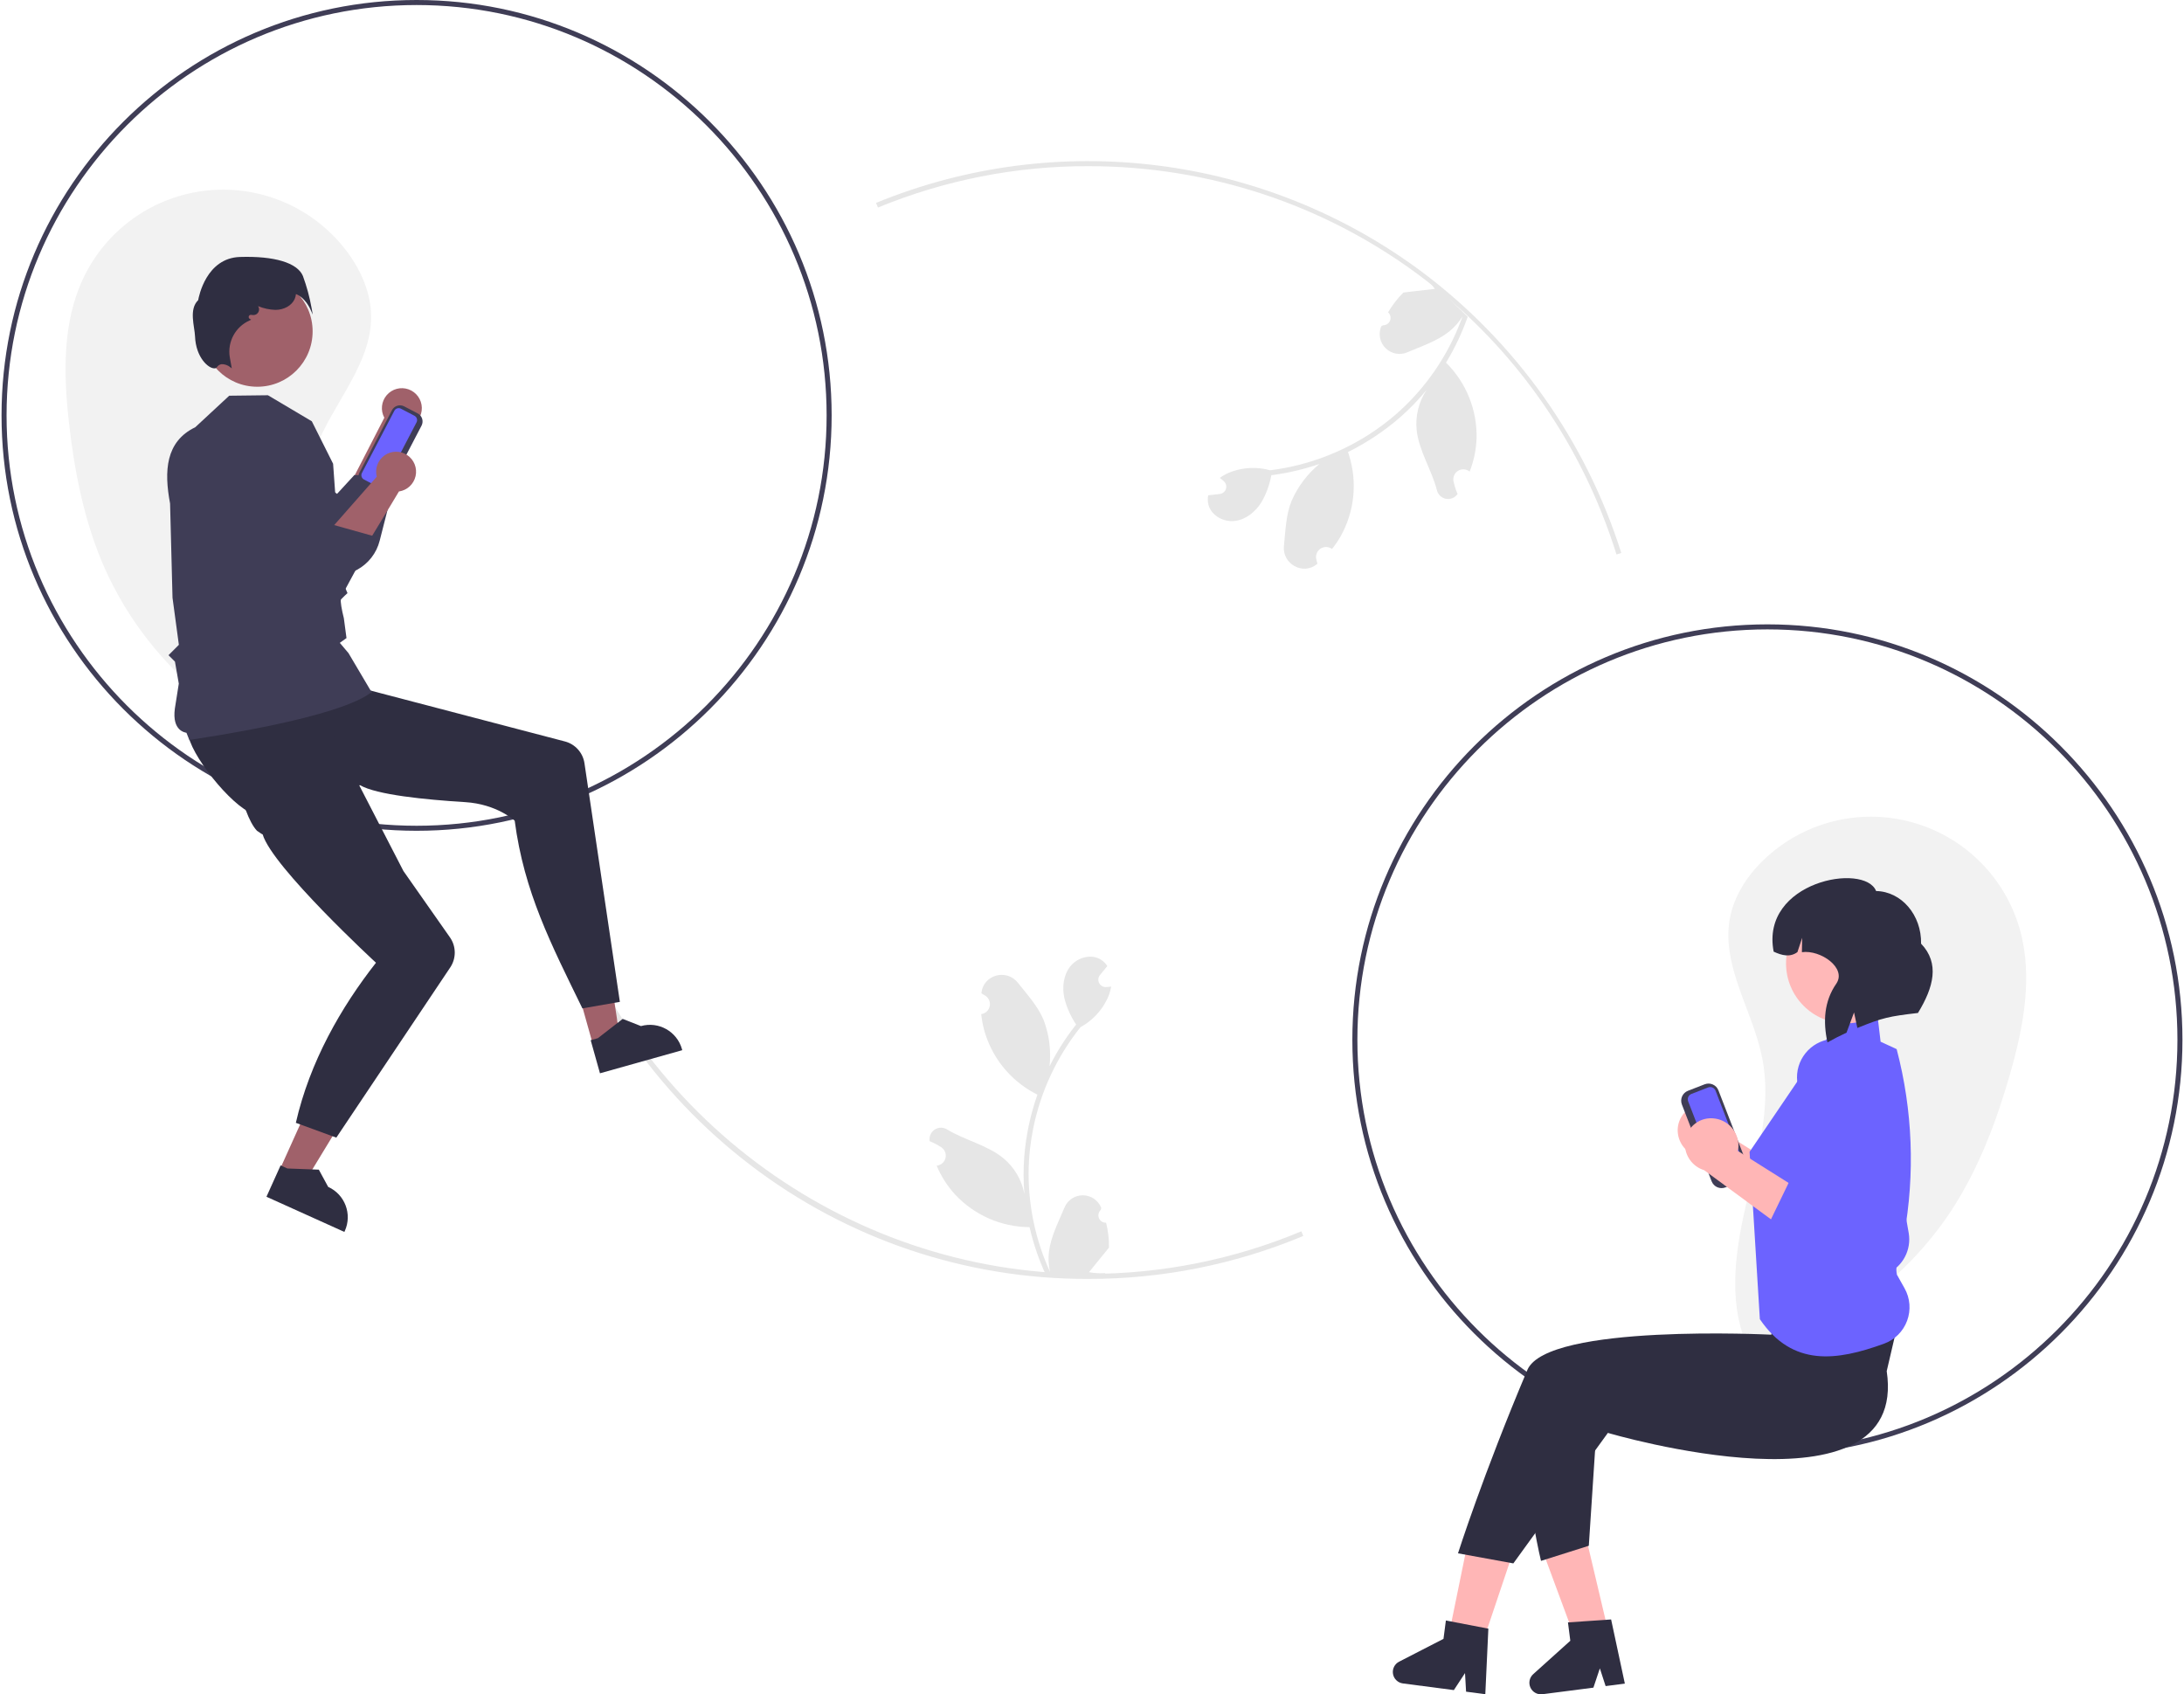 <?xml version="1.0" encoding="UTF-8"?>
<svg xmlns="http://www.w3.org/2000/svg" xmlns:xlink="http://www.w3.org/1999/xlink" width="709px" height="550px" viewBox="0 0 708 550" version="1.1">
<g id="surface1">
<path style=" stroke:none;fill-rule:nonzero;fill:rgb(94.902%,94.902%,94.902%);fill-opacity:1;" d="M 92.367 242.027 C 66.012 230.949 44.883 210.207 33.309 184.051 C 26.836 169.234 23.672 153.164 21.875 137.094 C 20.105 121.324 19.746 104.691 26.527 90.348 C 34.078 74.375 49.457 63.539 67.027 61.809 C 84.602 60.078 101.793 67.707 112.312 81.898 C 116.762 87.906 119.891 95.113 119.973 102.59 C 120.137 118.273 107.539 130.859 102.008 145.535 C 96.297 160.703 98.355 177.508 99.328 193.688 C 100.297 209.863 99.684 227.406 89.871 240.301 "/>
<path style=" stroke:none;fill-rule:nonzero;fill:rgb(94.902%,94.902%,94.902%);fill-opacity:1;" d="M 565.031 440.34 C 592.863 433.816 617.152 416.895 632.922 393.035 C 641.777 379.504 647.574 364.188 652.027 348.645 C 656.395 333.391 659.523 317.051 655.227 301.777 C 650.441 284.766 637.09 271.516 620.051 266.879 C 603.012 262.238 584.789 266.891 572.055 279.129 C 566.664 284.309 562.379 290.891 561.051 298.25 C 558.273 313.684 568.602 328.199 571.605 343.594 C 574.711 359.5 569.879 375.727 566.227 391.516 C 562.57 407.305 560.254 424.703 567.777 439.055 "/>
<path style=" stroke:none;fill-rule:nonzero;fill:rgb(90.196%,90.196%,90.196%);fill-opacity:1;" d="M 352.773 415.156 C 313.105 415.281 274.508 402.262 243.004 378.129 C 212.164 354.547 189.629 321.742 178.676 284.477 L 180.242 284.023 C 202.398 360.27 273.344 413.523 352.773 413.523 C 376.523 413.566 400.043 408.871 421.957 399.707 L 422.59 401.215 C 400.477 410.461 376.742 415.199 352.773 415.156 Z M 352.773 415.156 "/>
<path style=" stroke:none;fill-rule:nonzero;fill:rgb(90.196%,90.196%,90.196%);fill-opacity:1;" d="M 524.27 179.992 C 500.703 104.594 431.785 53.938 352.773 53.938 C 329.363 53.895 306.168 58.457 284.516 67.371 L 283.895 65.859 C 342.812 41.711 410.062 50.211 461.129 88.262 C 491.688 111.172 514.309 143.078 525.828 179.504 Z M 524.27 179.992 "/>
<path style=" stroke:none;fill-rule:nonzero;fill:rgb(24.706%,23.922%,33.725%);fill-opacity:1;" d="M 573.258 472.363 C 498.965 472.363 438.52 411.871 438.52 337.52 C 438.52 263.164 498.965 202.676 573.258 202.676 C 647.555 202.676 708 263.164 708 337.52 C 708 411.871 647.555 472.363 573.258 472.363 Z M 573.258 204.309 C 499.863 204.309 440.152 264.066 440.152 337.52 C 440.152 410.973 499.863 470.727 573.258 470.727 C 646.656 470.727 706.367 410.973 706.367 337.52 C 706.367 264.066 646.656 204.309 573.258 204.309 Z M 573.258 204.309 "/>
<path style=" stroke:none;fill-rule:nonzero;fill:rgb(24.706%,23.922%,33.725%);fill-opacity:1;" d="M 134.742 269.688 C 60.445 269.688 0 209.199 0 134.844 C 0 60.492 60.445 0 134.742 0 C 209.035 0 269.48 60.492 269.48 134.844 C 269.48 209.199 209.035 269.688 134.742 269.688 Z M 134.742 1.633 C 61.344 1.633 1.633 61.391 1.633 134.844 C 1.633 208.297 61.344 268.055 134.742 268.055 C 208.137 268.055 267.848 208.297 267.848 134.844 C 267.848 61.391 208.137 1.633 134.742 1.633 Z M 134.742 1.633 "/>
<path style=" stroke:none;fill-rule:nonzero;fill:rgb(62.745%,38.039%,41.569%);fill-opacity:1;" d="M 124.266 135.602 L 112.367 158.73 L 124.113 165.469 C 124.113 165.469 132.172 139.492 132.41 138.504 C 134.898 137.488 136.5 135.039 136.441 132.352 C 136.379 129.66 134.664 127.289 132.133 126.387 C 129.602 125.484 126.777 126.238 125.031 128.285 C 123.285 130.328 122.98 133.238 124.266 135.602 Z M 124.266 135.602 "/>
<path style=" stroke:none;fill-rule:nonzero;fill:rgb(24.706%,23.922%,33.725%);fill-opacity:1;" d="M 63.203 138.746 C 68.508 158.426 87.586 170.926 103.43 185.91 C 107.371 187.297 111.719 186.953 115.398 184.969 C 119.078 182.984 121.754 179.543 122.766 175.484 L 128.105 154.57 L 114.535 154.207 L 108.918 160.316 L 90.746 147.359 Z M 63.203 138.746 "/>
<path style=" stroke:none;fill-rule:nonzero;fill:rgb(100%,71.373%,71.373%);fill-opacity:1;" d="M 553.227 358.473 C 558.02 358.785 561.691 362.859 561.508 367.66 C 561.48 368.129 561.418 368.598 561.316 369.055 L 587.48 385.551 L 573.016 391.953 L 550.387 375.305 C 546.547 374.133 543.98 370.516 544.137 366.5 C 544.363 361.832 548.328 358.23 552.996 358.457 C 553.074 358.461 553.152 358.465 553.227 358.473 Z M 553.227 358.473 "/>
<path style=" stroke:none;fill-rule:nonzero;fill:rgb(42.353%,38.824%,100%);fill-opacity:1;" d="M 578.461 378.055 L 571.977 391.441 L 597.613 407.957 C 601.324 410.363 606.016 410.68 610.016 408.785 C 614.926 406.434 617.688 401.117 616.793 395.742 L 608.473 348.207 C 607.312 341.301 600.961 336.508 594.004 337.289 C 587.145 338.039 582.191 344.215 582.941 351.082 C 582.953 351.211 582.973 351.34 582.988 351.465 C 583.051 351.922 583.141 352.375 583.25 352.824 L 592.332 386.629 Z M 578.461 378.055 "/>
<path style=" stroke:none;fill-rule:nonzero;fill:rgb(24.706%,23.922%,33.725%);fill-opacity:1;" d="M 555.156 383.48 L 545.5 358.547 C 544.816 356.773 545.695 354.773 547.469 354.086 L 552.898 351.977 C 554.676 351.293 556.672 352.172 557.359 353.949 L 567.016 378.883 C 567.703 380.66 566.82 382.656 565.047 383.348 L 559.617 385.453 C 557.844 386.137 555.848 385.258 555.156 383.48 Z M 555.156 383.48 "/>
<path style=" stroke:none;fill-rule:nonzero;fill:rgb(42.353%,38.824%,100%);fill-opacity:1;" d="M 548.598 355.109 C 547.641 355.48 547.168 356.559 547.535 357.516 L 557.191 382.449 C 557.562 383.406 558.641 383.879 559.598 383.512 L 565.027 381.402 C 565.98 381.031 566.457 379.957 566.086 379 L 556.434 354.066 C 556.059 353.109 554.984 352.633 554.027 353.004 Z M 548.598 355.109 "/>
<path style=" stroke:none;fill-rule:nonzero;fill:rgb(100%,72.157%,72.157%);fill-opacity:1;" d="M 613.305 435.508 L 576.637 435.508 L 576.637 398.812 L 613.305 398.812 Z M 613.305 435.508 "/>
<path style=" stroke:none;fill-rule:nonzero;fill:rgb(100%,71.373%,71.373%);fill-opacity:1;" d="M 489.68 506.887 L 475.676 502.168 L 467.875 540.316 L 477.363 543.512 Z M 489.68 506.887 "/>
<path style=" stroke:none;fill-rule:nonzero;fill:rgb(100%,71.373%,71.373%);fill-opacity:1;" d="M 514.516 499.629 L 500.137 503.031 L 513.656 539.539 L 523.402 537.234 Z M 514.516 499.629 "/>
<path style=" stroke:none;fill-rule:nonzero;fill:rgb(18.431%,18.039%,25.49%);fill-opacity:1;" d="M 611.992 445.094 C 619.34 494.129 521.469 465.141 521.469 465.141 L 490.781 507.504 L 472.816 504.234 C 472.816 504.234 480.902 478.801 495.336 444.707 C 501.75 429.566 574.547 433.266 574.547 433.266 L 576.059 421.395 L 617.707 420.578 Z M 611.992 445.094 "/>
<path style=" stroke:none;fill-rule:nonzero;fill:rgb(18.431%,18.039%,25.49%);fill-opacity:1;" d="M 518.379 454.621 L 491.723 455.234 C 495.996 492.016 499.766 506.688 499.766 506.688 L 515.281 501.781 Z M 518.379 454.621 "/>
<path style=" stroke:none;fill-rule:nonzero;fill:rgb(42.353%,38.824%,100%);fill-opacity:1;" d="M 591.043 339.18 L 598.422 329.684 L 608.953 329.227 L 610.004 338.156 L 615.219 340.566 C 620.43 360.371 621.234 381.074 617.574 401.227 C 616.152 402.566 615.566 404.574 616.039 406.473 L 616.379 407.82 L 616.348 407.871 C 615.238 409.625 614.859 411.742 615.301 413.773 L 617.789 418.203 C 619.602 421.426 619.898 425.285 618.609 428.75 C 617.32 432.215 614.574 434.941 611.098 436.195 C 595.785 441.75 581.43 443.82 570.809 428.23 L 567.469 373.91 Z M 591.043 339.18 "/>
<path style=" stroke:none;fill-rule:nonzero;fill:rgb(100%,72.157%,72.157%);fill-opacity:1;" d="M 618.242 312.727 C 618.242 323.484 609.527 332.207 598.773 332.207 C 588.023 332.207 579.309 323.484 579.309 312.727 C 579.309 301.965 588.023 293.242 598.773 293.242 C 609.527 293.242 618.242 301.965 618.242 312.727 Z M 618.242 312.727 "/>
<path style=" stroke:none;fill-rule:nonzero;fill:rgb(18.431%,18.039%,25.49%);fill-opacity:1;" d="M 608.547 289.242 C 616.789 289.398 623.328 297.051 623.148 306.328 C 629.246 312.699 627.23 320.492 622.133 328.828 C 612.812 329.91 610.637 330.359 602.461 333.699 L 601.383 328.66 L 598.941 335.223 C 596.863 336.18 594.801 337.23 592.754 338.379 C 591.285 331.625 591.648 325.066 595.602 319.348 C 599.113 314.273 590.566 308.242 584.457 309.094 L 584.543 304.434 L 583.008 309.066 C 580.629 310.82 577.992 310.184 575.289 308.918 C 570.906 286.129 604.836 279.895 608.547 289.242 Z M 608.547 289.242 "/>
<path style=" stroke:none;fill-rule:nonzero;fill:rgb(18.431%,18.039%,25.49%);fill-opacity:1;" d="M 481.68 549.965 L 475.438 549.148 L 475.094 543.109 L 471.473 548.633 L 454.926 546.469 C 453.297 546.254 451.996 545.008 451.715 543.391 C 451.434 541.77 452.238 540.156 453.699 539.406 L 468.105 532 L 468.883 526.039 L 482.672 528.688 Z M 481.68 549.965 "/>
<path style=" stroke:none;fill-rule:nonzero;fill:rgb(18.431%,18.039%,25.49%);fill-opacity:1;" d="M 526.98 546.527 L 520.738 547.332 L 518.867 541.578 L 516.773 547.84 L 500.223 549.973 C 498.594 550.184 497.016 549.309 496.332 547.816 C 495.648 546.32 496.012 544.555 497.234 543.457 L 509.277 532.617 L 508.512 526.656 L 522.52 525.699 Z M 526.98 546.527 "/>
<path style=" stroke:none;fill-rule:nonzero;fill:rgb(100%,71.373%,71.373%);fill-opacity:1;" d="M 555.574 363.027 C 560.367 363.344 564.039 367.418 563.855 372.219 C 563.828 372.688 563.766 373.152 563.664 373.613 L 589.828 390.109 L 575.363 396.512 L 552.734 379.863 C 548.895 378.691 546.328 375.074 546.484 371.059 C 546.711 366.391 550.676 362.789 555.344 363.016 C 555.422 363.02 555.5 363.023 555.574 363.027 Z M 555.574 363.027 "/>
<path style=" stroke:none;fill-rule:nonzero;fill:rgb(42.353%,38.824%,100%);fill-opacity:1;" d="M 580.809 382.609 L 574.324 396 L 599.961 412.512 C 603.672 414.922 608.363 415.238 612.363 413.344 C 617.273 410.992 620.035 405.672 619.141 400.301 L 610.82 352.766 C 609.66 345.859 603.309 341.062 596.352 341.848 C 589.492 342.598 584.539 348.773 585.289 355.637 C 585.301 355.766 585.316 355.895 585.336 356.023 C 585.398 356.48 585.488 356.934 585.598 357.383 L 594.68 391.188 Z M 580.809 382.609 "/>
<path style=" stroke:none;fill-rule:nonzero;fill:rgb(62.745%,38.039%,41.569%);fill-opacity:1;" d="M 90.164 380.027 L 98.391 383.742 L 116.617 353.758 L 104.477 348.277 Z M 90.164 380.027 "/>
<path style=" stroke:none;fill-rule:nonzero;fill:rgb(18.431%,18.039%,25.49%);fill-opacity:1;" d="M 86.004 388.484 L 111.297 399.902 L 111.441 399.582 C 113.895 394.141 111.477 387.742 106.039 385.285 L 103 379.691 L 92.797 379.309 L 90.59 378.312 Z M 86.004 388.484 "/>
<path style=" stroke:none;fill-rule:nonzero;fill:rgb(62.745%,38.039%,41.569%);fill-opacity:1;" d="M 192.031 339.254 L 200.719 336.816 L 195.445 302.121 L 182.625 305.723 Z M 192.031 339.254 "/>
<path style=" stroke:none;fill-rule:nonzero;fill:rgb(18.431%,18.039%,25.49%);fill-opacity:1;" d="M 194.27 348.41 L 220.984 340.906 L 220.891 340.566 C 219.277 334.82 213.316 331.469 207.574 333.082 L 201.652 330.75 L 193.59 337.012 L 191.258 337.668 Z M 194.27 348.41 "/>
<path style=" stroke:none;fill-rule:nonzero;fill:rgb(18.431%,18.039%,25.49%);fill-opacity:1;" d="M 60.559 237.879 C 60.781 244.309 74.449 261.664 81.637 264.148 C 82.859 264.574 83.574 264.809 83.574 264.809 L 86.074 264.051 L 116.375 254.875 C 121.68 258 137.504 259.586 150.492 260.383 C 160.828 261.012 166.59 266.418 166.59 266.418 C 169.637 289.625 178.43 306.547 188.566 327.34 L 200.73 325.223 L 189.238 247.766 C 188.73 244.348 186.234 241.562 182.891 240.688 L 100.215 219.043 C 100.215 219.043 95.656 218.219 86.039 222.859 C 70.207 230.504 60.398 233.199 60.559 237.879 Z M 60.559 237.879 "/>
<path style=" stroke:none;fill-rule:nonzero;fill:rgb(18.431%,18.039%,25.49%);fill-opacity:1;" d="M 76.355 236.633 C 73.582 242.441 77.691 264.148 82.918 269.68 L 84.305 270.625 L 84.773 270.871 C 87.91 281.48 121.555 312.523 121.555 312.523 C 110.188 327.008 100.062 344.684 95.543 364.488 L 108.684 369.293 L 145.672 314.031 C 147.652 311.07 147.613 307.191 145.562 304.273 L 130.477 282.762 L 105.887 235.098 C 88.316 234.555 78.375 232.41 76.355 236.633 Z M 76.355 236.633 "/>
<path style=" stroke:none;fill-rule:nonzero;fill:rgb(24.706%,23.922%,33.725%);fill-opacity:1;" d="M 61.055 240.406 C 61.012 240.406 60.051 237.883 60.031 237.879 C 59.703 237.785 55.27 237.348 56.266 230.004 L 57.543 221.918 L 56.297 214.781 L 54.203 212.688 L 57.566 209.316 L 55.504 194.039 L 54.711 163.445 C 52.727 152.938 53.242 143.328 62.875 138.699 L 73.914 128.453 L 86.477 128.301 L 100.73 136.758 L 107.637 150.535 L 110.312 187.871 L 112.312 192.543 L 112.141 192.695 C 112.129 192.707 110.797 193.914 110.199 194.578 C 109.91 194.988 110.453 198.066 111.125 200.68 L 111.984 207.129 L 109.816 208.68 L 112.637 212.016 L 120.332 225.031 L 119.871 224.918 C 119.352 224.785 114.512 232.055 61.41 240.137 C 61.164 240.176 61.156 240.406 61.055 240.406 Z M 61.055 240.406 "/>
<path style=" stroke:none;fill-rule:nonzero;fill:rgb(24.706%,23.922%,33.725%);fill-opacity:1;" d="M 121.859 159.602 L 117.465 157.305 C 116.027 156.551 115.469 154.777 116.219 153.34 L 126.742 133.152 C 127.496 131.715 129.266 131.16 130.707 131.906 L 135.102 134.203 C 136.539 134.957 137.094 136.73 136.348 138.168 L 125.82 158.355 C 125.07 159.793 123.297 160.348 121.859 159.602 Z M 121.859 159.602 "/>
<path style=" stroke:none;fill-rule:nonzero;fill:rgb(42.353%,38.824%,100%);fill-opacity:1;" d="M 129.652 132.668 C 128.879 132.266 127.926 132.566 127.52 133.34 L 116.996 153.527 C 116.59 154.301 116.891 155.258 117.664 155.664 L 122.062 157.957 C 122.836 158.363 123.789 158.062 124.195 157.289 L 134.723 137.102 C 135.125 136.324 134.824 135.371 134.051 134.965 Z M 129.652 132.668 "/>
<path style=" stroke:none;fill-rule:nonzero;fill:rgb(62.745%,38.039%,41.569%);fill-opacity:1;" d="M 100.988 107.57 C 100.988 117.496 92.945 125.543 83.027 125.543 C 73.105 125.543 65.066 117.496 65.066 107.57 C 65.066 97.641 73.105 89.594 83.027 89.594 C 92.945 89.594 100.988 97.641 100.988 107.57 Z M 100.988 107.57 "/>
<path style=" stroke:none;fill-rule:nonzero;fill:rgb(18.431%,18.039%,25.49%);fill-opacity:1;" d="M 74.191 119.148 C 73.406 118.52 72.422 118.191 71.418 118.215 C 70.785 118.316 70.23 118.688 69.887 119.23 C 69.699 119.469 69.398 119.594 69.098 119.566 C 67.18 119.637 63.094 116.078 62.816 109.211 C 62.684 105.949 60.73 100.43 63.836 97.438 C 64.047 96.23 66.469 83.758 77.402 83.414 C 88.594 83.059 96.043 85.309 97.832 89.578 C 99.074 92.965 100.02 96.457 100.656 100.012 L 101.031 102.121 L 100.152 100.164 C 100.137 100.129 98.539 96.621 95.574 95.453 C 95.523 96.023 95.379 96.582 95.145 97.102 C 94.176 99.203 91.738 100.57 88.93 100.594 C 86.988 100.531 85.074 100.121 83.281 99.379 C 83.695 99.977 83.723 100.762 83.344 101.387 C 82.969 102.012 82.262 102.355 81.539 102.266 L 81.02 102.203 C 80.684 102.16 80.363 102.363 80.258 102.688 C 80.156 103.012 80.301 103.367 80.598 103.527 L 81.055 103.77 L 80.5 104.039 C 75.91 106.09 73.277 110.98 74.094 115.949 L 74.742 119.59 Z M 74.191 119.148 "/>
<path style=" stroke:none;fill-rule:nonzero;fill:rgb(90.196%,90.196%,90.196%);fill-opacity:1;" d="M 358.582 396.914 C 357.574 396.961 356.648 396.371 356.258 395.441 C 355.871 394.512 356.102 393.438 356.844 392.754 L 357.008 392.102 C 356.984 392.047 356.965 391.996 356.941 391.945 C 355.93 389.551 353.582 388 350.988 388.012 C 348.391 388.02 346.055 389.59 345.062 391.988 C 343.121 396.672 340.645 401.363 340.035 406.312 C 339.77 408.504 339.883 410.723 340.371 412.871 C 335.809 402.91 333.438 392.082 333.422 381.121 C 333.422 378.371 333.574 375.625 333.879 372.891 C 334.133 370.648 334.484 368.426 334.93 366.215 C 337.375 354.234 342.629 343 350.254 333.441 C 353.945 331.426 356.93 328.328 358.809 324.562 C 359.488 323.207 359.969 321.762 360.234 320.273 C 359.816 320.328 359.395 320.359 358.977 320.387 C 358.848 320.395 358.711 320.402 358.582 320.41 L 358.531 320.41 C 357.598 320.453 356.727 319.941 356.305 319.105 C 355.883 318.27 355.992 317.266 356.582 316.535 C 356.762 316.316 356.941 316.094 357.121 315.871 C 357.395 315.531 357.676 315.195 357.945 314.855 C 357.98 314.824 358.008 314.789 358.035 314.754 C 358.352 314.363 358.664 313.98 358.977 313.59 C 358.406 312.699 357.633 311.957 356.727 311.414 C 353.578 309.566 349.238 310.844 346.965 313.695 C 344.684 316.543 344.254 320.539 345.047 324.098 C 345.824 327.125 347.113 330 348.855 332.594 C 348.684 332.812 348.508 333.023 348.336 333.242 C 345.219 337.258 342.5 341.57 340.219 346.113 C 340.773 341.023 340.113 335.871 338.289 331.086 C 336.441 326.625 332.98 322.867 329.93 319.012 C 326.266 314.383 318.754 316.402 318.109 322.273 C 318.105 322.332 318.098 322.387 318.094 322.445 C 318.543 322.699 318.988 322.973 319.422 323.258 C 320.539 324.004 321.082 325.359 320.789 326.668 C 320.5 327.98 319.438 328.977 318.109 329.184 L 318.043 329.191 C 318.207 330.828 318.492 332.445 318.898 334.035 C 321.277 343.012 327.293 350.586 335.492 354.938 C 335.758 355.074 336.016 355.211 336.281 355.344 C 333.992 361.836 332.555 368.602 332.008 375.465 C 331.699 379.516 331.719 383.586 332.062 387.633 L 332.043 387.488 C 331.168 382.988 328.77 378.926 325.254 375.992 C 320.027 371.695 312.641 370.113 307.004 366.66 C 305.781 365.871 304.211 365.871 302.984 366.648 C 301.758 367.43 301.094 368.852 301.285 370.293 C 301.293 370.344 301.301 370.395 301.309 370.445 C 302.148 370.789 302.965 371.184 303.758 371.625 C 304.211 371.883 304.652 372.152 305.09 372.441 C 306.203 373.188 306.746 374.543 306.457 375.852 C 306.168 377.164 305.102 378.16 303.777 378.367 L 303.711 378.375 C 303.664 378.383 303.621 378.391 303.574 378.395 C 305.012 381.828 307.027 384.988 309.531 387.734 C 315.793 394.457 324.543 398.297 333.723 398.355 L 333.73 398.355 C 334.961 403.719 336.75 408.938 339.059 413.93 L 358.105 413.93 C 358.172 413.719 358.234 413.5 358.297 413.289 C 356.531 413.398 354.762 413.293 353.027 412.973 C 354.438 411.238 355.852 409.492 357.266 407.754 C 357.297 407.723 357.324 407.688 357.352 407.652 C 358.07 406.766 358.793 405.883 359.512 404.996 C 359.547 402.273 359.238 399.559 358.582 396.914 Z M 358.582 396.914 "/>
<path style=" stroke:none;fill-rule:nonzero;fill:rgb(90.196%,90.196%,90.196%);fill-opacity:1;" d="M 450.121 101.391 C 450.875 102.062 451.129 103.133 450.758 104.07 C 450.387 105.008 449.473 105.613 448.465 105.586 L 447.891 105.938 C 447.871 105.992 447.852 106.043 447.828 106.098 C 446.887 108.516 447.484 111.266 449.352 113.07 C 451.215 114.879 453.98 115.387 456.367 114.363 C 461.023 112.367 466.066 110.734 469.957 107.613 C 471.676 106.234 473.145 104.566 474.293 102.684 C 470.613 113.008 464.758 122.418 457.125 130.273 C 455.207 132.246 453.18 134.105 451.055 135.852 C 449.312 137.277 447.512 138.629 445.648 139.895 C 435.539 146.77 423.945 151.145 411.816 152.664 C 407.77 151.527 403.469 151.664 399.5 153.047 C 398.07 153.543 396.715 154.242 395.484 155.125 C 395.82 155.375 396.148 155.648 396.465 155.918 C 396.562 156.004 396.668 156.094 396.766 156.18 L 396.801 156.215 C 397.5 156.836 397.77 157.812 397.484 158.703 C 397.203 159.598 396.426 160.242 395.496 160.352 C 395.215 160.383 394.93 160.418 394.648 160.449 C 394.215 160.504 393.777 160.547 393.344 160.602 C 393.301 160.602 393.254 160.605 393.211 160.613 C 392.715 160.672 392.223 160.727 391.727 160.785 C 391.516 161.824 391.547 162.895 391.82 163.918 C 392.785 167.438 396.785 169.555 400.402 169.105 C 404.02 168.656 407.113 166.094 409.031 162.992 C 410.586 160.281 411.664 157.324 412.23 154.246 C 412.504 154.211 412.777 154.184 413.055 154.145 C 418.086 153.449 423.039 152.262 427.84 150.598 C 423.895 153.859 420.773 158.008 418.742 162.707 C 416.953 167.195 416.816 172.301 416.309 177.195 C 415.703 183.07 422.492 186.867 427.047 183.113 C 427.094 183.078 427.137 183.043 427.18 183.004 C 427.035 182.504 426.906 182 426.797 181.492 C 426.516 180.18 427.07 178.828 428.195 178.094 C 429.316 177.359 430.773 177.387 431.867 178.168 L 431.922 178.203 C 432.945 176.922 433.871 175.562 434.688 174.141 C 439.242 166.051 440.219 156.426 437.383 147.582 C 437.289 147.297 437.195 147.02 437.098 146.738 C 443.266 143.688 449.012 139.848 454.191 135.312 C 457.238 132.629 460.062 129.703 462.637 126.562 L 462.551 126.68 C 460.039 130.512 458.926 135.098 459.398 139.656 C 460.145 146.383 464.328 152.676 465.957 159.086 C 466.285 160.504 467.406 161.602 468.828 161.902 C 470.254 162.199 471.719 161.645 472.59 160.477 C 472.617 160.438 472.648 160.395 472.676 160.355 C 472.312 159.52 472.004 158.668 471.746 157.797 C 471.602 157.297 471.473 156.793 471.363 156.285 C 471.082 154.969 471.637 153.621 472.762 152.883 C 473.883 152.148 475.34 152.176 476.434 152.957 L 476.488 152.996 C 476.527 153.023 476.562 153.047 476.598 153.078 C 477.965 149.617 478.723 145.945 478.844 142.227 C 479.051 133.043 475.465 124.18 468.93 117.723 L 468.926 117.719 C 471.781 113.016 474.141 108.031 475.969 102.84 L 462.332 89.539 C 462.133 89.645 461.938 89.758 461.746 89.867 C 463.086 91.02 464.281 92.328 465.301 93.773 C 463.078 94.027 460.848 94.293 458.625 94.547 C 458.582 94.551 458.535 94.555 458.492 94.559 C 457.359 94.695 456.227 94.82 455.094 94.957 C 453.168 96.879 451.496 99.043 450.121 101.391 Z M 450.121 101.391 "/>
<path style=" stroke:none;fill-rule:nonzero;fill:rgb(62.745%,38.039%,41.569%);fill-opacity:1;" d="M 121.809 154.738 L 104.637 174.266 L 114.387 183.668 C 114.387 183.668 128.531 160.441 129 159.543 C 131.664 159.16 133.812 157.18 134.41 154.555 C 135.004 151.934 133.922 149.215 131.684 147.723 C 129.449 146.227 126.523 146.27 124.332 147.828 C 122.141 149.387 121.137 152.133 121.809 154.738 Z M 121.809 154.738 "/>
<path style=" stroke:none;fill-rule:nonzero;fill:rgb(24.706%,23.922%,33.725%);fill-opacity:1;" d="M 61.82 142.891 C 62.176 163.273 77.633 180.047 89.348 198.445 C 92.832 200.754 97.133 201.48 101.184 200.453 C 105.234 199.426 108.668 196.738 110.641 193.051 L 120.91 174.074 L 107.84 170.41 L 100.902 174.965 L 86.438 157.961 Z M 61.82 142.891 "/>
</g>
</svg>
